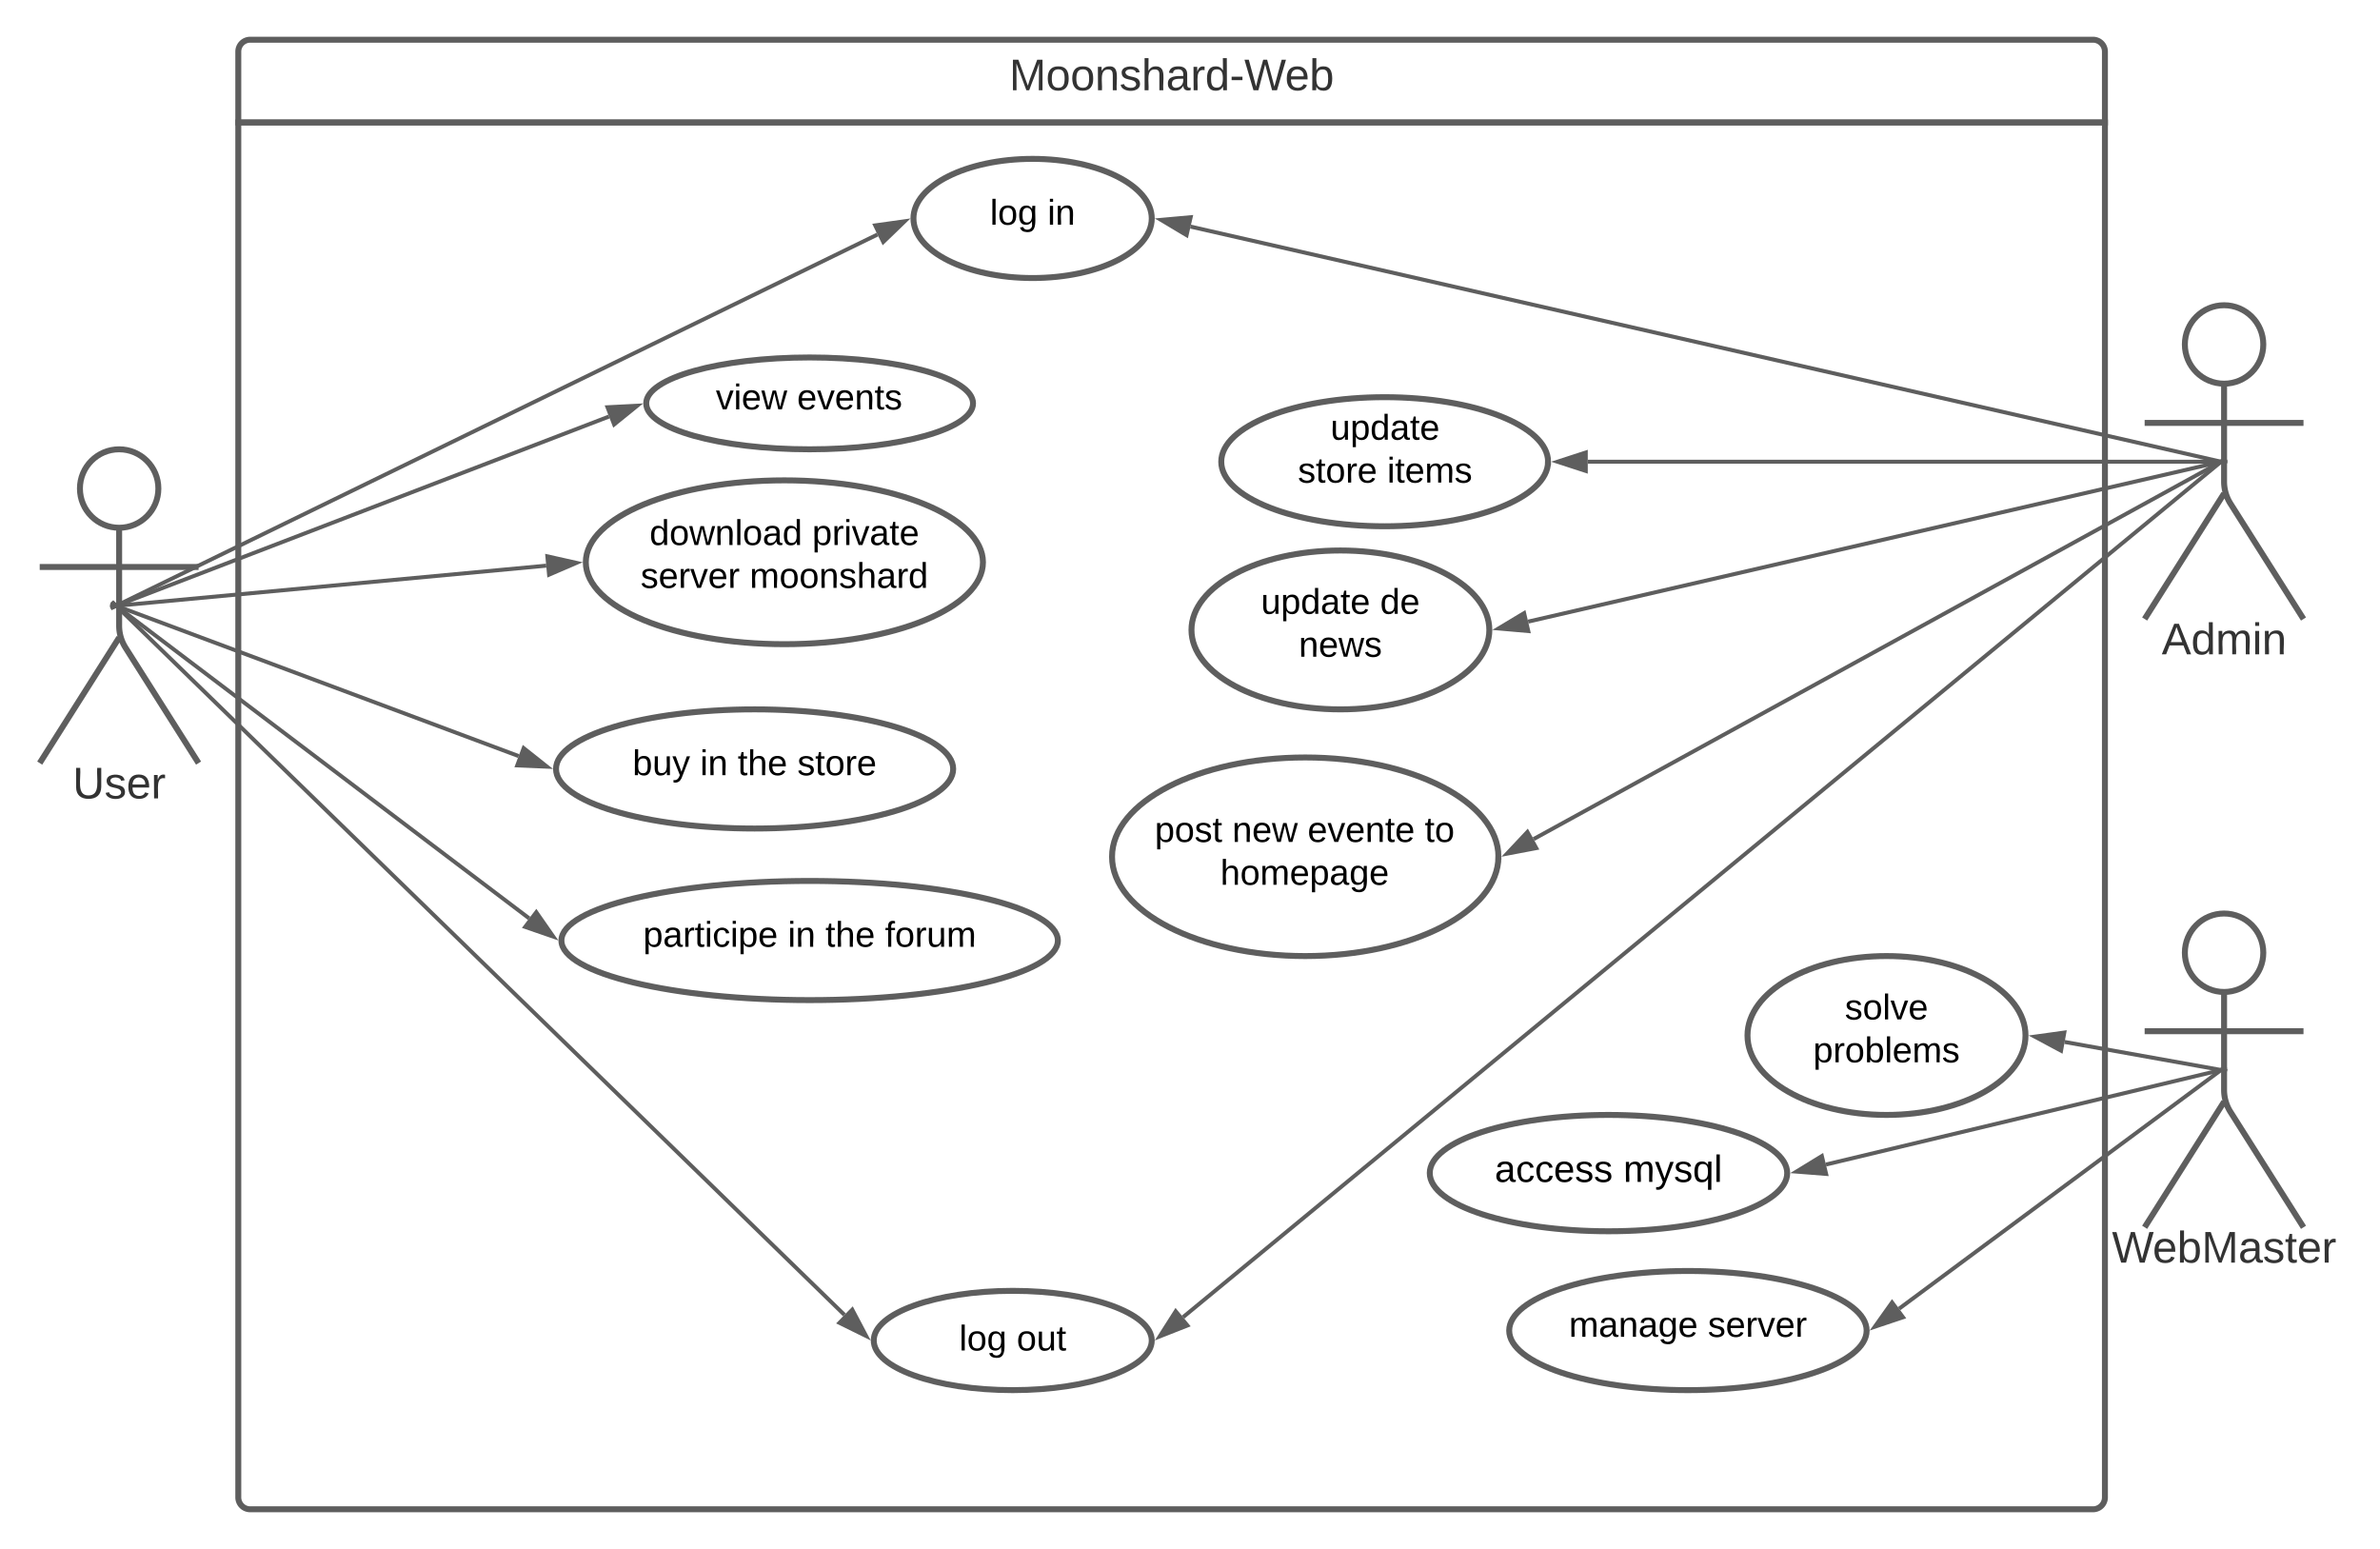 <svg xmlns="http://www.w3.org/2000/svg" xmlns:xlink="http://www.w3.org/1999/xlink" xmlns:lucid="lucid" width="1198.52" height="780"><g transform="translate(-200 -140)" lucid:page-tab-id="0_0"><path d="M0 0h1870.87v1322.83H0z" fill="#fff"/><path d="M320 201.67V166a6 6 0 0 1 6-6h928a6 6 0 0 1 6 6v35.67z" stroke="#5e5e5e" stroke-width="3" fill="#fff"/><path d="M1260 201.67V894a6 6 0 0 1-6 6H326a6 6 0 0 1-6-6V201.67z" stroke="#5e5e5e" stroke-width="3" fill="none"/><use xlink:href="#a" transform="matrix(1,0,0,1,320,160) translate(388.241 25.444)"/><path d="M279.75 386c0 10.9-8.84 19.75-19.75 19.75-10.9 0-19.75-8.84-19.75-19.75 0-10.9 8.84-19.75 19.75-19.75 10.9 0 19.75 8.84 19.75 19.75z" stroke="#5e5e5e" stroke-width="3" fill="#fff"/><path d="M260 405.75v49.3a20.7 20.7 0 0 0 3.2 11.07l36.8 58.13m-40-63.2l-40 63.2m0-98.75h80" stroke="#5e5e5e" stroke-width="3" fill="none"/><path d="M220 372.25a6 6 0 0 1 6-6h68a6 6 0 0 1 6 6v168a6 6 0 0 1-6 6h-68a6 6 0 0 1-6-6z" fill="none"/><use xlink:href="#b" transform="matrix(1,0,0,1,140,524.25) translate(96.605 17.778)"/><path d="M1339.75 619.75c0 10.9-8.84 19.75-19.75 19.75-10.9 0-19.75-8.84-19.75-19.75 0-10.9 8.84-19.75 19.75-19.75 10.9 0 19.75 8.84 19.75 19.75z" stroke="#5e5e5e" stroke-width="3" fill="#fff"/><path d="M1320 639.5v49.3a20.7 20.7 0 0 0 3.2 11.07L1360 758m-40-63.2l-40 63.2m0-98.75h80" stroke="#5e5e5e" stroke-width="3" fill="none"/><path d="M1280 606a6 6 0 0 1 6-6h68a6 6 0 0 1 6 6v168a6 6 0 0 1-6 6h-68a6 6 0 0 1-6-6z" fill="none"/><use xlink:href="#c" transform="matrix(1,0,0,1,1200,758) translate(63.519 17.778)"/><path d="M1220 661.42c0 22.1-31.34 40-70 40s-70-17.9-70-40 31.34-40 70-40 70 17.9 70 40z" stroke="#5e5e5e" stroke-width="3" fill="#fff"/><use xlink:href="#d" transform="matrix(1,0,0,1,1080,621.417) translate(49.03 31.9)"/><use xlink:href="#e" transform="matrix(1,0,0,1,1080,621.417) translate(33.08 53.5)"/><path d="M1339.75 313.45c0 10.9-8.84 19.75-19.75 19.75-10.9 0-19.75-8.84-19.75-19.75 0-10.9 8.84-19.75 19.75-19.75 10.9 0 19.75 8.84 19.75 19.75z" stroke="#5e5e5e" stroke-width="3" fill="#fff"/><path d="M1320 333.2v49.3a20.7 20.7 0 0 0 3.2 11.07l36.8 58.13m-40-63.2l-40 63.2m0-98.75h80" stroke="#5e5e5e" stroke-width="3" fill="none"/><path d="M1280 299.7a6 6 0 0 1 6-6h68a6 6 0 0 1 6 6v168a6 6 0 0 1-6 6h-68a6 6 0 0 1-6-6z" fill="none"/><use xlink:href="#f" transform="matrix(1,0,0,1,1200,451.702) translate(88.58 17.778)"/><path d="M979.57 372.5c0 17.95-36.84 32.5-82.3 32.5-45.43 0-82.27-14.55-82.27-32.5s36.84-32.5 82.28-32.5c45.45 0 82.3 14.55 82.3 32.5z" stroke="#5e5e5e" stroke-width="3" fill="#fff"/><use xlink:href="#g" transform="matrix(1,0,0,1,815,340) translate(55.005 21.41)"/><use xlink:href="#h" transform="matrix(1,0,0,1,815,340) translate(38.58 43.01)"/><use xlink:href="#i" transform="matrix(1,0,0,1,815,340) translate(83.53 43.01)"/><path d="M780 815c0 13.8-31.34 25-70 25s-70-11.2-70-25 31.34-25 70-25 70 11.2 70 25z" stroke="#5e5e5e" stroke-width="3" fill="#fff"/><use xlink:href="#j" transform="matrix(1,0,0,1,640,790) translate(43.03 30.025)"/><use xlink:href="#k" transform="matrix(1,0,0,1,640,790) translate(71.98 30.025)"/><path d="M690 343.13c0 12.77-36.84 23.12-82.28 23.12-45.45 0-82.3-10.35-82.3-23.13 0-12.77 36.85-23.12 82.3-23.12 45.44 0 82.28 10.35 82.28 23.13z" stroke="#5e5e5e" stroke-width="3" fill="#fff"/><use xlink:href="#l" transform="matrix(1,0,0,1,525.433,320) translate(35.055 26.15)"/><use xlink:href="#m" transform="matrix(1,0,0,1,525.433,320) translate(75.955 26.15)"/><path d="M1140 810c0 16.57-40.3 30-90 30s-90-13.43-90-30 40.3-30 90-30 90 13.43 90 30z" stroke="#5e5e5e" stroke-width="3" fill="#fff"/><use xlink:href="#n" transform="matrix(1,0,0,1,960,780) translate(30.08 33.15)"/><use xlink:href="#o" transform="matrix(1,0,0,1,960,780) translate(100.03 33.15)"/><path d="M1100 730.7c0 16.2-40.3 29.3-90 29.3s-90-13.1-90-29.3c0-16.17 40.3-29.28 90-29.28s90 13.1 90 29.3z" stroke="#5e5e5e" stroke-width="3" fill="#fff"/><use xlink:href="#p" transform="matrix(1,0,0,1,920,701.417) translate(32.725 33.726)"/><use xlink:href="#q" transform="matrix(1,0,0,1,920,701.417) translate(97.49 33.726)"/><path d="M950 457.2c0 22.08-33.58 40-75 40s-75-17.92-75-40c0-22.1 33.58-40 75-40s75 17.9 75 40z" stroke="#5e5e5e" stroke-width="3" fill="#fff"/><use xlink:href="#r" transform="matrix(1,0,0,1,800,417.188) translate(35.005 31.9)"/><use xlink:href="#s" transform="matrix(1,0,0,1,800,417.188) translate(95.005 31.9)"/><use xlink:href="#t" transform="matrix(1,0,0,1,800,417.188) translate(54.03 53.5)"/><path d="M954.57 571.42c0 27.6-43.56 50-97.3 50-53.7 0-97.27-22.4-97.27-50 0-27.62 43.56-50 97.28-50 53.73 0 97.3 22.38 97.3 50z" stroke="#5e5e5e" stroke-width="3" fill="#fff"/><use xlink:href="#u" transform="matrix(1,0,0,1,760,521.417) translate(21.53 42.525)"/><use xlink:href="#v" transform="matrix(1,0,0,1,760,521.417) translate(60.53 42.525)"/><use xlink:href="#w" transform="matrix(1,0,0,1,760,521.417) translate(98.48 42.525)"/><use xlink:href="#x" transform="matrix(1,0,0,1,760,521.417) translate(157.48 42.525)"/><use xlink:href="#y" transform="matrix(1,0,0,1,760,521.417) translate(54.53 64.125)"/><path d="M780 250c0 16.57-26.86 30-60 30s-60-13.43-60-30 26.86-30 60-30 60 13.43 60 30z" stroke="#5e5e5e" stroke-width="3" fill="#fff"/><use xlink:href="#z" transform="matrix(1,0,0,1,660,220) translate(38.555 33.15)"/><use xlink:href="#A" transform="matrix(1,0,0,1,660,220) translate(67.505 33.15)"/><path d="M695 423.13c0 22.78-44.77 41.25-100 41.25s-100-18.47-100-41.25c0-22.8 44.77-41.25 100-41.25s100 18.46 100 41.25z" stroke="#5e5e5e" stroke-width="3" fill="#fff"/><use xlink:href="#B" transform="matrix(1,0,0,1,495,381.875) translate(32.105 32.556)"/><use xlink:href="#C" transform="matrix(1,0,0,1,495,381.875) translate(114.005 32.556)"/><use xlink:href="#D" transform="matrix(1,0,0,1,495,381.875) translate(27.605 54.156)"/><use xlink:href="#E" transform="matrix(1,0,0,1,495,381.875) translate(82.505 54.156)"/><path d="M680 527.2c0 16.56-44.77 30-100 30s-100-13.44-100-30c0-16.58 44.77-30 100-30s100 13.42 100 30z" stroke="#5e5e5e" stroke-width="3" fill="#fff"/><use xlink:href="#F" transform="matrix(1,0,0,1,480,497.188) translate(38.555 33.15)"/><use xlink:href="#G" transform="matrix(1,0,0,1,480,497.188) translate(72.555 33.15)"/><use xlink:href="#H" transform="matrix(1,0,0,1,480,497.188) translate(91.505 33.15)"/><use xlink:href="#I" transform="matrix(1,0,0,1,480,497.188) translate(121.505 33.15)"/><path d="M732.72 613.6c0 16.56-55.97 30-125 30-69.04 0-125-13.44-125-30 0-16.57 55.96-30 125-30 69.03 0 125 13.43 125 30z" stroke="#5e5e5e" stroke-width="3" fill="#fff"/><use xlink:href="#J" transform="matrix(1,0,0,1,482.717,583.594) translate(41.155 33.15)"/><use xlink:href="#G" transform="matrix(1,0,0,1,482.717,583.594) translate(114.005 33.15)"/><use xlink:href="#H" transform="matrix(1,0,0,1,482.717,583.594) translate(132.955 33.15)"/><use xlink:href="#K" transform="matrix(1,0,0,1,482.717,583.594) translate(162.955 33.15)"/><path d="M1317.73 373.14l-521.95 430.1M1317.7 373.15l3.12-2.56" stroke="#5e5e5e" stroke-width="2" fill="none"/><path d="M784 812.94l8.06-12.65 5.9 7.15z" stroke="#5e5e5e" stroke-width="2" fill="#5e5e5e"/><path d="M1317.53 372.28l-518-118.17M1317.5 372.27l3.92.9" stroke="#5e5e5e" stroke-width="2" fill="none"/><path d="M784.66 250.72l14.94-1.35-2.07 9.04z" stroke="#5e5e5e" stroke-width="2" fill="#5e5e5e"/><path d="M1317.5 372.5H999.57M1317.47 372.5h4.03" stroke="#5e5e5e" stroke-width="2" fill="none"/><path d="M984.3 372.5l14.27-4.64v9.28z" stroke="#5e5e5e" stroke-width="2" fill="#5e5e5e"/><path d="M1317.53 372.72l-348 80.3M1317.5 372.73l3.92-.9" stroke="#5e5e5e" stroke-width="2" fill="none"/><path d="M954.65 456.46l12.86-7.72 2.1 9.03z" stroke="#5e5e5e" stroke-width="2" fill="#5e5e5e"/><path d="M1317.62 372.98L972.3 562.52M1317.6 373l3.53-1.94" stroke="#5e5e5e" stroke-width="2" fill="none"/><path d="M958.9 569.86l10.28-10.93 4.46 8.13z" stroke="#5e5e5e" stroke-width="2" fill="#5e5e5e"/><path d="M1317.53 679.03L1119.5 726.4M1317.5 679.04l3.92-.94" stroke="#5e5e5e" stroke-width="2" fill="none"/><path d="M1104.65 729.96l12.8-7.83 2.15 9z" stroke="#5e5e5e" stroke-width="2" fill="#5e5e5e"/><path d="M1317.7 679.4l-161.34 119.58M1317.68 679.4l3.23-2.4" stroke="#5e5e5e" stroke-width="2" fill="none"/><path d="M1144.1 808.07l8.7-12.22 5.52 7.45z" stroke="#5e5e5e" stroke-width="2" fill="#5e5e5e"/><path d="M259.22 445.75L625.24 802.1M259.23 445.76l-2.88-2.8" stroke="#5e5e5e" stroke-width="2" fill="none"/><path d="M636.18 812.74l-13.45-6.63 6.46-6.63z" stroke="#5e5e5e" stroke-width="2" fill="#5e5e5e"/><path d="M259.4 444.6l382.47-186.5M259.42 444.6l-3.62 1.76" stroke="#5e5e5e" stroke-width="2" fill="none"/><path d="M655.6 251.42l-10.8 10.42-4.06-8.34z" stroke="#5e5e5e" stroke-width="2" fill="#5e5e5e"/><path d="M259.43 444.7l247.23-94.94M259.46 444.68l-3.76 1.44" stroke="#5e5e5e" stroke-width="2" fill="none"/><path d="M520.9 344.3l-11.64 9.43-3.33-8.66z" stroke="#5e5e5e" stroke-width="2" fill="#5e5e5e"/><path d="M259.5 444.96l215.58-20.12M259.52 444.95l-4 .38" stroke="#5e5e5e" stroke-width="2" fill="none"/><path d="M490.28 423.43l-13.78 5.94-.86-9.23z" stroke="#5e5e5e" stroke-width="2" fill="#5e5e5e"/><path d="M259.44 445.4l201.73 75.32M259.46 445.4l-3.77-1.4" stroke="#5e5e5e" stroke-width="2" fill="none"/><path d="M475.47 526.06l-15-.65 3.25-8.68z" stroke="#5e5e5e" stroke-width="2" fill="#5e5e5e"/><path d="M259.3 445.65l207.16 156.78M259.32 445.67l-3.2-2.43" stroke="#5e5e5e" stroke-width="2" fill="none"/><path d="M478.64 611.64l-14.18-4.9 5.6-7.4z" stroke="#5e5e5e" stroke-width="2" fill="#5e5e5e"/><path d="M1317.52 678.62l-77.8-13.94M1317.5 678.62l3.95.7" stroke="#5e5e5e" stroke-width="2" fill="none"/><path d="M1224.7 662l14.85-2.06-1.64 9.13z" stroke="#5e5e5e" stroke-width="2" fill="#5e5e5e"/><defs><path fill="#333" d="M240 0l2-218c-23 76-54 145-80 218h-23L58-218 59 0H30v-248h44l77 211c21-75 51-140 76-211h43V0h-30" id="L"/><path fill="#333" d="M100-194c62-1 85 37 85 99 1 63-27 99-86 99S16-35 15-95c0-66 28-99 85-99zM99-20c44 1 53-31 53-75 0-43-8-75-51-75s-53 32-53 75 10 74 51 75" id="M"/><path fill="#333" d="M117-194c89-4 53 116 60 194h-32v-121c0-31-8-49-39-48C34-167 62-67 57 0H25l-1-190h30c1 10-1 24 2 32 11-22 29-35 61-36" id="N"/><path fill="#333" d="M135-143c-3-34-86-38-87 0 15 53 115 12 119 90S17 21 10-45l28-5c4 36 97 45 98 0-10-56-113-15-118-90-4-57 82-63 122-42 12 7 21 19 24 35" id="O"/><path fill="#333" d="M106-169C34-169 62-67 57 0H25v-261h32l-1 103c12-21 28-36 61-36 89 0 53 116 60 194h-32v-121c2-32-8-49-39-48" id="P"/><path fill="#333" d="M141-36C126-15 110 5 73 4 37 3 15-17 15-53c-1-64 63-63 125-63 3-35-9-54-41-54-24 1-41 7-42 31l-33-3c5-37 33-52 76-52 45 0 72 20 72 64v82c-1 20 7 32 28 27v20c-31 9-61-2-59-35zM48-53c0 20 12 33 32 33 41-3 63-29 60-74-43 2-92-5-92 41" id="Q"/><path fill="#333" d="M114-163C36-179 61-72 57 0H25l-1-190h30c1 12-1 29 2 39 6-27 23-49 58-41v29" id="R"/><path fill="#333" d="M85-194c31 0 48 13 60 33l-1-100h32l1 261h-30c-2-10 0-23-3-31C134-8 116 4 85 4 32 4 16-35 15-94c0-66 23-100 70-100zm9 24c-40 0-46 34-46 75 0 40 6 74 45 74 42 0 51-32 51-76 0-42-9-74-50-73" id="S"/><path fill="#333" d="M16-82v-28h88v28H16" id="T"/><path fill="#333" d="M266 0h-40l-56-210L115 0H75L2-248h35L96-30l15-64 43-154h32l59 218 59-218h35" id="U"/><path fill="#333" d="M100-194c63 0 86 42 84 106H49c0 40 14 67 53 68 26 1 43-12 49-29l28 8c-11 28-37 45-77 45C44 4 14-33 15-96c1-61 26-98 85-98zm52 81c6-60-76-77-97-28-3 7-6 17-6 28h103" id="V"/><path fill="#333" d="M115-194c53 0 69 39 70 98 0 66-23 100-70 100C84 3 66-7 56-30L54 0H23l1-261h32v101c10-23 28-34 59-34zm-8 174c40 0 45-34 45-75 0-40-5-75-45-74-42 0-51 32-51 76 0 43 10 73 51 73" id="W"/><g id="a"><use transform="matrix(0.062,0,0,0.062,0,0)" xlink:href="#L"/><use transform="matrix(0.062,0,0,0.062,18.457,0)" xlink:href="#M"/><use transform="matrix(0.062,0,0,0.062,30.802,0)" xlink:href="#M"/><use transform="matrix(0.062,0,0,0.062,43.148,0)" xlink:href="#N"/><use transform="matrix(0.062,0,0,0.062,55.494,0)" xlink:href="#O"/><use transform="matrix(0.062,0,0,0.062,66.605,0)" xlink:href="#P"/><use transform="matrix(0.062,0,0,0.062,78.951,0)" xlink:href="#Q"/><use transform="matrix(0.062,0,0,0.062,91.296,0)" xlink:href="#R"/><use transform="matrix(0.062,0,0,0.062,98.642,0)" xlink:href="#S"/><use transform="matrix(0.062,0,0,0.062,110.988,0)" xlink:href="#T"/><use transform="matrix(0.062,0,0,0.062,118.333,0)" xlink:href="#U"/><use transform="matrix(0.062,0,0,0.062,138.827,0)" xlink:href="#V"/><use transform="matrix(0.062,0,0,0.062,151.173,0)" xlink:href="#W"/></g><path fill="#333" d="M232-93c-1 65-40 97-104 97C67 4 28-28 28-90v-158h33c8 89-33 224 67 224 102 0 64-133 71-224h33v155" id="X"/><g id="b"><use transform="matrix(0.062,0,0,0.062,0,0)" xlink:href="#X"/><use transform="matrix(0.062,0,0,0.062,15.988,0)" xlink:href="#O"/><use transform="matrix(0.062,0,0,0.062,27.099,0)" xlink:href="#V"/><use transform="matrix(0.062,0,0,0.062,39.444,0)" xlink:href="#R"/></g><path fill="#333" d="M59-47c-2 24 18 29 38 22v24C64 9 27 4 27-40v-127H5v-23h24l9-43h21v43h35v23H59v120" id="Y"/><g id="c"><use transform="matrix(0.062,0,0,0.062,0,0)" xlink:href="#U"/><use transform="matrix(0.062,0,0,0.062,20.494,0)" xlink:href="#V"/><use transform="matrix(0.062,0,0,0.062,32.84,0)" xlink:href="#W"/><use transform="matrix(0.062,0,0,0.062,45.185,0)" xlink:href="#L"/><use transform="matrix(0.062,0,0,0.062,63.642,0)" xlink:href="#Q"/><use transform="matrix(0.062,0,0,0.062,75.988,0)" xlink:href="#O"/><use transform="matrix(0.062,0,0,0.062,87.099,0)" xlink:href="#Y"/><use transform="matrix(0.062,0,0,0.062,93.272,0)" xlink:href="#V"/><use transform="matrix(0.062,0,0,0.062,105.617,0)" xlink:href="#R"/></g><path d="M135-143c-3-34-86-38-87 0 15 53 115 12 119 90S17 21 10-45l28-5c4 36 97 45 98 0-10-56-113-15-118-90-4-57 82-63 122-42 12 7 21 19 24 35" id="Z"/><path d="M100-194c62-1 85 37 85 99 1 63-27 99-86 99S16-35 15-95c0-66 28-99 85-99zM99-20c44 1 53-31 53-75 0-43-8-75-51-75s-53 32-53 75 10 74 51 75" id="aa"/><path d="M24 0v-261h32V0H24" id="ab"/><path d="M108 0H70L1-190h34L89-25l56-165h34" id="ac"/><path d="M100-194c63 0 86 42 84 106H49c0 40 14 67 53 68 26 1 43-12 49-29l28 8c-11 28-37 45-77 45C44 4 14-33 15-96c1-61 26-98 85-98zm52 81c6-60-76-77-97-28-3 7-6 17-6 28h103" id="ad"/><g id="d"><use transform="matrix(0.05,0,0,0.05,0,0)" xlink:href="#Z"/><use transform="matrix(0.05,0,0,0.05,9,0)" xlink:href="#aa"/><use transform="matrix(0.05,0,0,0.05,19,0)" xlink:href="#ab"/><use transform="matrix(0.05,0,0,0.05,22.95,0)" xlink:href="#ac"/><use transform="matrix(0.05,0,0,0.05,31.95,0)" xlink:href="#ad"/></g><path d="M115-194c55 1 70 41 70 98S169 2 115 4C84 4 66-9 55-30l1 105H24l-1-265h31l2 30c10-21 28-34 59-34zm-8 174c40 0 45-34 45-75s-6-73-45-74c-42 0-51 32-51 76 0 43 10 73 51 73" id="ae"/><path d="M114-163C36-179 61-72 57 0H25l-1-190h30c1 12-1 29 2 39 6-27 23-49 58-41v29" id="af"/><path d="M115-194c53 0 69 39 70 98 0 66-23 100-70 100C84 3 66-7 56-30L54 0H23l1-261h32v101c10-23 28-34 59-34zm-8 174c40 0 45-34 45-75 0-40-5-75-45-74-42 0-51 32-51 76 0 43 10 73 51 73" id="ag"/><path d="M210-169c-67 3-38 105-44 169h-31v-121c0-29-5-50-35-48C34-165 62-65 56 0H25l-1-190h30c1 10-1 24 2 32 10-44 99-50 107 0 11-21 27-35 58-36 85-2 47 119 55 194h-31v-121c0-29-5-49-35-48" id="ah"/><g id="e"><use transform="matrix(0.05,0,0,0.05,0,0)" xlink:href="#ae"/><use transform="matrix(0.05,0,0,0.05,10,0)" xlink:href="#af"/><use transform="matrix(0.05,0,0,0.05,15.95,0)" xlink:href="#aa"/><use transform="matrix(0.05,0,0,0.05,25.95,0)" xlink:href="#ag"/><use transform="matrix(0.05,0,0,0.05,35.95,0)" xlink:href="#ab"/><use transform="matrix(0.05,0,0,0.05,39.9,0)" xlink:href="#ad"/><use transform="matrix(0.05,0,0,0.05,49.9,0)" xlink:href="#ah"/><use transform="matrix(0.05,0,0,0.05,64.85,0)" xlink:href="#Z"/></g><path fill="#333" d="M205 0l-28-72H64L36 0H1l101-248h38L239 0h-34zm-38-99l-47-123c-12 45-31 82-46 123h93" id="ai"/><path fill="#333" d="M210-169c-67 3-38 105-44 169h-31v-121c0-29-5-50-35-48C34-165 62-65 56 0H25l-1-190h30c1 10-1 24 2 32 10-44 99-50 107 0 11-21 27-35 58-36 85-2 47 119 55 194h-31v-121c0-29-5-49-35-48" id="aj"/><path fill="#333" d="M24-231v-30h32v30H24zM24 0v-190h32V0H24" id="ak"/><g id="f"><use transform="matrix(0.062,0,0,0.062,0,0)" xlink:href="#ai"/><use transform="matrix(0.062,0,0,0.062,14.815,0)" xlink:href="#S"/><use transform="matrix(0.062,0,0,0.062,27.16,0)" xlink:href="#aj"/><use transform="matrix(0.062,0,0,0.062,45.617,0)" xlink:href="#ak"/><use transform="matrix(0.062,0,0,0.062,50.494,0)" xlink:href="#N"/></g><path d="M84 4C-5 8 30-112 23-190h32v120c0 31 7 50 39 49 72-2 45-101 50-169h31l1 190h-30c-1-10 1-25-2-33-11 22-28 36-60 37" id="al"/><path d="M85-194c31 0 48 13 60 33l-1-100h32l1 261h-30c-2-10 0-23-3-31C134-8 116 4 85 4 32 4 16-35 15-94c0-66 23-100 70-100zm9 24c-40 0-46 34-46 75 0 40 6 74 45 74 42 0 51-32 51-76 0-42-9-74-50-73" id="am"/><path d="M141-36C126-15 110 5 73 4 37 3 15-17 15-53c-1-64 63-63 125-63 3-35-9-54-41-54-24 1-41 7-42 31l-33-3c5-37 33-52 76-52 45 0 72 20 72 64v82c-1 20 7 32 28 27v20c-31 9-61-2-59-35zM48-53c0 20 12 33 32 33 41-3 63-29 60-74-43 2-92-5-92 41" id="an"/><path d="M59-47c-2 24 18 29 38 22v24C64 9 27 4 27-40v-127H5v-23h24l9-43h21v43h35v23H59v120" id="ao"/><g id="g"><use transform="matrix(0.05,0,0,0.05,0,0)" xlink:href="#al"/><use transform="matrix(0.05,0,0,0.05,10,0)" xlink:href="#ae"/><use transform="matrix(0.05,0,0,0.05,20,0)" xlink:href="#am"/><use transform="matrix(0.05,0,0,0.05,30,0)" xlink:href="#an"/><use transform="matrix(0.05,0,0,0.05,40,0)" xlink:href="#ao"/><use transform="matrix(0.05,0,0,0.05,45,0)" xlink:href="#ad"/></g><g id="h"><use transform="matrix(0.05,0,0,0.05,0,0)" xlink:href="#Z"/><use transform="matrix(0.05,0,0,0.05,9,0)" xlink:href="#ao"/><use transform="matrix(0.05,0,0,0.05,14,0)" xlink:href="#aa"/><use transform="matrix(0.05,0,0,0.05,24,0)" xlink:href="#af"/><use transform="matrix(0.05,0,0,0.05,29.95,0)" xlink:href="#ad"/></g><path d="M24-231v-30h32v30H24zM24 0v-190h32V0H24" id="ap"/><g id="i"><use transform="matrix(0.05,0,0,0.05,0,0)" xlink:href="#ap"/><use transform="matrix(0.05,0,0,0.05,3.95,0)" xlink:href="#ao"/><use transform="matrix(0.05,0,0,0.05,8.95,0)" xlink:href="#ad"/><use transform="matrix(0.05,0,0,0.05,18.95,0)" xlink:href="#ah"/><use transform="matrix(0.05,0,0,0.05,33.9,0)" xlink:href="#Z"/></g><path d="M177-190C167-65 218 103 67 71c-23-6-38-20-44-43l32-5c15 47 100 32 89-28v-30C133-14 115 1 83 1 29 1 15-40 15-95c0-56 16-97 71-98 29-1 48 16 59 35 1-10 0-23 2-32h30zM94-22c36 0 50-32 50-73 0-42-14-75-50-75-39 0-46 34-46 75s6 73 46 73" id="aq"/><g id="j"><use transform="matrix(0.05,0,0,0.05,0,0)" xlink:href="#ab"/><use transform="matrix(0.05,0,0,0.05,3.95,0)" xlink:href="#aa"/><use transform="matrix(0.05,0,0,0.05,13.95,0)" xlink:href="#aq"/></g><g id="k"><use transform="matrix(0.05,0,0,0.05,0,0)" xlink:href="#aa"/><use transform="matrix(0.05,0,0,0.05,10,0)" xlink:href="#al"/><use transform="matrix(0.05,0,0,0.05,20,0)" xlink:href="#ao"/></g><path d="M206 0h-36l-40-164L89 0H53L-1-190h32L70-26l43-164h34l41 164 42-164h31" id="ar"/><g id="l"><use transform="matrix(0.05,0,0,0.05,0,0)" xlink:href="#ac"/><use transform="matrix(0.05,0,0,0.05,9,0)" xlink:href="#ap"/><use transform="matrix(0.05,0,0,0.05,12.95,0)" xlink:href="#ad"/><use transform="matrix(0.05,0,0,0.05,22.95,0)" xlink:href="#ar"/></g><path d="M117-194c89-4 53 116 60 194h-32v-121c0-31-8-49-39-48C34-167 62-67 57 0H25l-1-190h30c1 10-1 24 2 32 11-22 29-35 61-36" id="as"/><g id="m"><use transform="matrix(0.05,0,0,0.05,0,0)" xlink:href="#ad"/><use transform="matrix(0.05,0,0,0.05,10,0)" xlink:href="#ac"/><use transform="matrix(0.05,0,0,0.05,19,0)" xlink:href="#ad"/><use transform="matrix(0.05,0,0,0.05,29,0)" xlink:href="#as"/><use transform="matrix(0.05,0,0,0.05,39,0)" xlink:href="#ao"/><use transform="matrix(0.05,0,0,0.05,44,0)" xlink:href="#Z"/></g><g id="n"><use transform="matrix(0.05,0,0,0.05,0,0)" xlink:href="#ah"/><use transform="matrix(0.05,0,0,0.05,14.95,0)" xlink:href="#an"/><use transform="matrix(0.05,0,0,0.05,24.95,0)" xlink:href="#as"/><use transform="matrix(0.05,0,0,0.05,34.95,0)" xlink:href="#an"/><use transform="matrix(0.05,0,0,0.05,44.95,0)" xlink:href="#aq"/><use transform="matrix(0.05,0,0,0.05,54.95,0)" xlink:href="#ad"/></g><g id="o"><use transform="matrix(0.05,0,0,0.05,0,0)" xlink:href="#Z"/><use transform="matrix(0.05,0,0,0.05,9,0)" xlink:href="#ad"/><use transform="matrix(0.05,0,0,0.05,19,0)" xlink:href="#af"/><use transform="matrix(0.05,0,0,0.05,24.95,0)" xlink:href="#ac"/><use transform="matrix(0.05,0,0,0.05,33.95,0)" xlink:href="#ad"/><use transform="matrix(0.05,0,0,0.05,43.95,0)" xlink:href="#af"/></g><path d="M96-169c-40 0-48 33-48 73s9 75 48 75c24 0 41-14 43-38l32 2c-6 37-31 61-74 61-59 0-76-41-82-99-10-93 101-131 147-64 4 7 5 14 7 22l-32 3c-4-21-16-35-41-35" id="at"/><g id="p"><use transform="matrix(0.053,0,0,0.053,0,0)" xlink:href="#an"/><use transform="matrix(0.053,0,0,0.053,10.617,0)" xlink:href="#at"/><use transform="matrix(0.053,0,0,0.053,20.173,0)" xlink:href="#at"/><use transform="matrix(0.053,0,0,0.053,29.728,0)" xlink:href="#ad"/><use transform="matrix(0.053,0,0,0.053,40.346,0)" xlink:href="#Z"/><use transform="matrix(0.053,0,0,0.053,49.901,0)" xlink:href="#Z"/></g><path d="M179-190L93 31C79 59 56 82 12 73V49c39 6 53-20 64-50L1-190h34L92-34l54-156h33" id="au"/><path d="M145-31C134-9 116 4 85 4 32 4 16-35 15-94c0-59 17-99 70-100 32-1 48 14 60 33 0-11-1-24 2-32h30l-1 268h-32zM93-21c41 0 51-33 51-76s-8-73-50-73c-40 0-46 35-46 75s5 74 45 74" id="av"/><g id="q"><use transform="matrix(0.053,0,0,0.053,0,0)" xlink:href="#ah"/><use transform="matrix(0.053,0,0,0.053,15.873,0)" xlink:href="#au"/><use transform="matrix(0.053,0,0,0.053,25.428,0)" xlink:href="#Z"/><use transform="matrix(0.053,0,0,0.053,34.984,0)" xlink:href="#av"/><use transform="matrix(0.053,0,0,0.053,45.601,0)" xlink:href="#ab"/></g><g id="r"><use transform="matrix(0.05,0,0,0.05,0,0)" xlink:href="#al"/><use transform="matrix(0.05,0,0,0.05,10,0)" xlink:href="#ae"/><use transform="matrix(0.05,0,0,0.05,20,0)" xlink:href="#am"/><use transform="matrix(0.05,0,0,0.05,30,0)" xlink:href="#an"/><use transform="matrix(0.05,0,0,0.05,40,0)" xlink:href="#ao"/><use transform="matrix(0.05,0,0,0.05,45,0)" xlink:href="#ad"/></g><g id="s"><use transform="matrix(0.05,0,0,0.05,0,0)" xlink:href="#am"/><use transform="matrix(0.05,0,0,0.05,10,0)" xlink:href="#ad"/></g><g id="t"><use transform="matrix(0.05,0,0,0.05,0,0)" xlink:href="#as"/><use transform="matrix(0.05,0,0,0.05,10,0)" xlink:href="#ad"/><use transform="matrix(0.05,0,0,0.05,20,0)" xlink:href="#ar"/><use transform="matrix(0.05,0,0,0.05,32.95,0)" xlink:href="#Z"/></g><g id="u"><use transform="matrix(0.05,0,0,0.05,0,0)" xlink:href="#ae"/><use transform="matrix(0.05,0,0,0.05,10,0)" xlink:href="#aa"/><use transform="matrix(0.05,0,0,0.05,20,0)" xlink:href="#Z"/><use transform="matrix(0.05,0,0,0.05,29,0)" xlink:href="#ao"/></g><g id="v"><use transform="matrix(0.05,0,0,0.05,0,0)" xlink:href="#as"/><use transform="matrix(0.05,0,0,0.05,10,0)" xlink:href="#ad"/><use transform="matrix(0.05,0,0,0.05,20,0)" xlink:href="#ar"/></g><g id="w"><use transform="matrix(0.05,0,0,0.05,0,0)" xlink:href="#ad"/><use transform="matrix(0.05,0,0,0.05,10,0)" xlink:href="#ac"/><use transform="matrix(0.05,0,0,0.05,19,0)" xlink:href="#ad"/><use transform="matrix(0.05,0,0,0.05,29,0)" xlink:href="#as"/><use transform="matrix(0.05,0,0,0.05,39,0)" xlink:href="#ao"/><use transform="matrix(0.05,0,0,0.05,44,0)" xlink:href="#ad"/></g><g id="x"><use transform="matrix(0.05,0,0,0.05,0,0)" xlink:href="#ao"/><use transform="matrix(0.05,0,0,0.05,5,0)" xlink:href="#aa"/></g><path d="M106-169C34-169 62-67 57 0H25v-261h32l-1 103c12-21 28-36 61-36 89 0 53 116 60 194h-32v-121c2-32-8-49-39-48" id="aw"/><g id="y"><use transform="matrix(0.05,0,0,0.05,0,0)" xlink:href="#aw"/><use transform="matrix(0.05,0,0,0.05,10,0)" xlink:href="#aa"/><use transform="matrix(0.05,0,0,0.05,20,0)" xlink:href="#ah"/><use transform="matrix(0.05,0,0,0.05,34.95,0)" xlink:href="#ad"/><use transform="matrix(0.05,0,0,0.05,44.95,0)" xlink:href="#ae"/><use transform="matrix(0.05,0,0,0.05,54.95,0)" xlink:href="#an"/><use transform="matrix(0.05,0,0,0.05,64.95,0)" xlink:href="#aq"/><use transform="matrix(0.05,0,0,0.05,74.95,0)" xlink:href="#ad"/></g><g id="z"><use transform="matrix(0.05,0,0,0.05,0,0)" xlink:href="#ab"/><use transform="matrix(0.05,0,0,0.05,3.95,0)" xlink:href="#aa"/><use transform="matrix(0.05,0,0,0.05,13.95,0)" xlink:href="#aq"/></g><g id="A"><use transform="matrix(0.05,0,0,0.05,0,0)" xlink:href="#ap"/><use transform="matrix(0.05,0,0,0.05,3.95,0)" xlink:href="#as"/></g><g id="B"><use transform="matrix(0.05,0,0,0.05,0,0)" xlink:href="#am"/><use transform="matrix(0.05,0,0,0.05,10,0)" xlink:href="#aa"/><use transform="matrix(0.05,0,0,0.05,20,0)" xlink:href="#ar"/><use transform="matrix(0.05,0,0,0.05,32.95,0)" xlink:href="#as"/><use transform="matrix(0.05,0,0,0.05,42.95,0)" xlink:href="#ab"/><use transform="matrix(0.05,0,0,0.05,46.9,0)" xlink:href="#aa"/><use transform="matrix(0.05,0,0,0.05,56.9,0)" xlink:href="#an"/><use transform="matrix(0.05,0,0,0.05,66.9,0)" xlink:href="#am"/></g><g id="C"><use transform="matrix(0.05,0,0,0.05,0,0)" xlink:href="#ae"/><use transform="matrix(0.05,0,0,0.05,10,0)" xlink:href="#af"/><use transform="matrix(0.05,0,0,0.05,15.95,0)" xlink:href="#ap"/><use transform="matrix(0.05,0,0,0.05,19.9,0)" xlink:href="#ac"/><use transform="matrix(0.05,0,0,0.05,28.9,0)" xlink:href="#an"/><use transform="matrix(0.05,0,0,0.05,38.9,0)" xlink:href="#ao"/><use transform="matrix(0.05,0,0,0.05,43.9,0)" xlink:href="#ad"/></g><g id="D"><use transform="matrix(0.05,0,0,0.05,0,0)" xlink:href="#Z"/><use transform="matrix(0.05,0,0,0.05,9,0)" xlink:href="#ad"/><use transform="matrix(0.05,0,0,0.05,19,0)" xlink:href="#af"/><use transform="matrix(0.05,0,0,0.05,24.95,0)" xlink:href="#ac"/><use transform="matrix(0.05,0,0,0.05,33.95,0)" xlink:href="#ad"/><use transform="matrix(0.05,0,0,0.05,43.95,0)" xlink:href="#af"/></g><g id="E"><use transform="matrix(0.05,0,0,0.05,0,0)" xlink:href="#ah"/><use transform="matrix(0.05,0,0,0.05,14.95,0)" xlink:href="#aa"/><use transform="matrix(0.05,0,0,0.05,24.95,0)" xlink:href="#aa"/><use transform="matrix(0.05,0,0,0.05,34.95,0)" xlink:href="#as"/><use transform="matrix(0.05,0,0,0.05,44.95,0)" xlink:href="#Z"/><use transform="matrix(0.05,0,0,0.05,53.95,0)" xlink:href="#aw"/><use transform="matrix(0.05,0,0,0.05,63.95,0)" xlink:href="#an"/><use transform="matrix(0.05,0,0,0.05,73.95,0)" xlink:href="#af"/><use transform="matrix(0.05,0,0,0.05,79.9,0)" xlink:href="#am"/></g><g id="F"><use transform="matrix(0.05,0,0,0.05,0,0)" xlink:href="#ag"/><use transform="matrix(0.05,0,0,0.05,10,0)" xlink:href="#al"/><use transform="matrix(0.05,0,0,0.05,20,0)" xlink:href="#au"/></g><g id="G"><use transform="matrix(0.05,0,0,0.05,0,0)" xlink:href="#ap"/><use transform="matrix(0.05,0,0,0.05,3.95,0)" xlink:href="#as"/></g><g id="H"><use transform="matrix(0.05,0,0,0.05,0,0)" xlink:href="#ao"/><use transform="matrix(0.05,0,0,0.05,5,0)" xlink:href="#aw"/><use transform="matrix(0.05,0,0,0.05,15,0)" xlink:href="#ad"/></g><g id="I"><use transform="matrix(0.05,0,0,0.05,0,0)" xlink:href="#Z"/><use transform="matrix(0.05,0,0,0.05,9,0)" xlink:href="#ao"/><use transform="matrix(0.05,0,0,0.05,14,0)" xlink:href="#aa"/><use transform="matrix(0.05,0,0,0.05,24,0)" xlink:href="#af"/><use transform="matrix(0.05,0,0,0.05,29.95,0)" xlink:href="#ad"/></g><g id="J"><use transform="matrix(0.05,0,0,0.05,0,0)" xlink:href="#ae"/><use transform="matrix(0.05,0,0,0.05,10,0)" xlink:href="#an"/><use transform="matrix(0.05,0,0,0.05,20,0)" xlink:href="#af"/><use transform="matrix(0.05,0,0,0.05,25.95,0)" xlink:href="#ao"/><use transform="matrix(0.05,0,0,0.05,30.95,0)" xlink:href="#ap"/><use transform="matrix(0.05,0,0,0.05,34.9,0)" xlink:href="#at"/><use transform="matrix(0.05,0,0,0.05,43.9,0)" xlink:href="#ap"/><use transform="matrix(0.05,0,0,0.05,47.85,0)" xlink:href="#ae"/><use transform="matrix(0.05,0,0,0.05,57.85,0)" xlink:href="#ad"/></g><path d="M101-234c-31-9-42 10-38 44h38v23H63V0H32v-167H5v-23h27c-7-52 17-82 69-68v24" id="ax"/><g id="K"><use transform="matrix(0.05,0,0,0.05,0,0)" xlink:href="#ax"/><use transform="matrix(0.05,0,0,0.05,5,0)" xlink:href="#aa"/><use transform="matrix(0.05,0,0,0.05,15,0)" xlink:href="#af"/><use transform="matrix(0.05,0,0,0.05,20.95,0)" xlink:href="#al"/><use transform="matrix(0.05,0,0,0.05,30.95,0)" xlink:href="#ah"/></g></defs></g></svg>